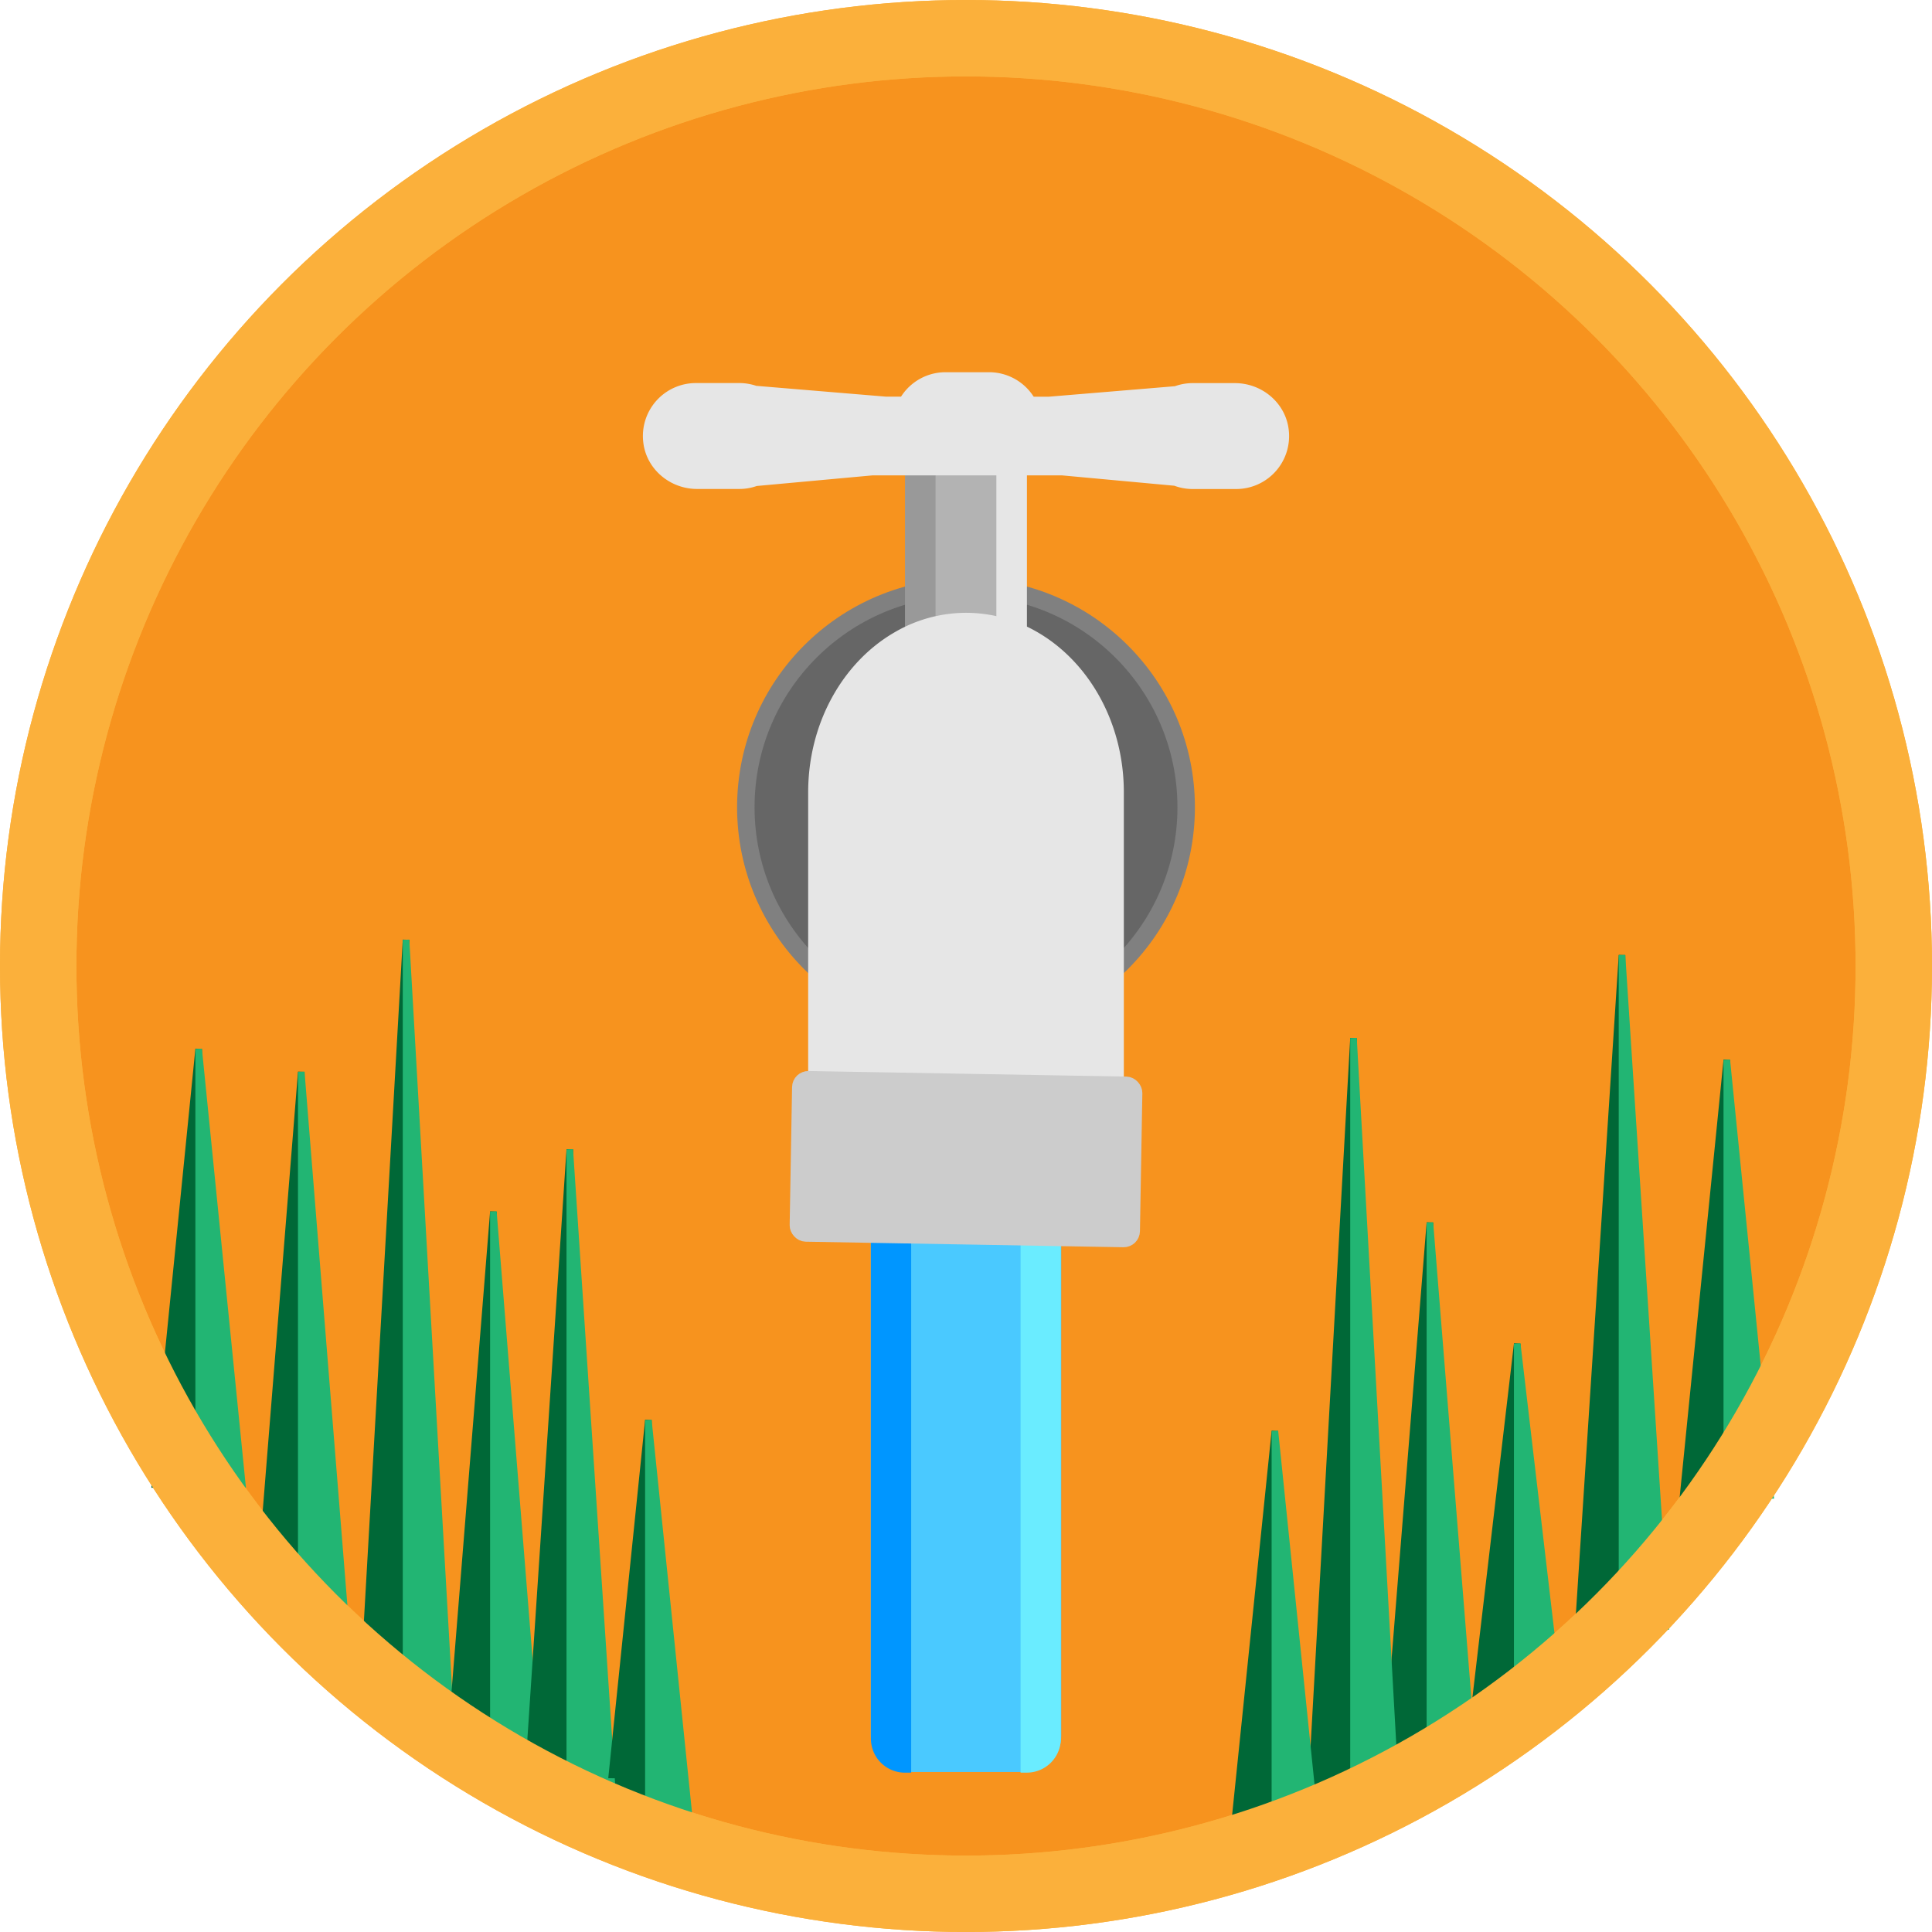 <svg xmlns="http://www.w3.org/2000/svg" viewBox="0 0 885 885">
  <defs>
    <style>
      .cls-1 {
        fill: #f7931e;
      }

      .cls-1, .cls-4 {
        stroke: #fbb03b;
        stroke-width: 35px;
      }

      .cls-1, .cls-10, .cls-11, .cls-13, .cls-2, .cls-3, .cls-4, .cls-5, .cls-6, .cls-7, .cls-8, .cls-9 {
        stroke-miterlimit: 10;
      }

      .cls-2 {
        fill: #006837;
        stroke: #006837;
      }

      .cls-10, .cls-11, .cls-2, .cls-3, .cls-5, .cls-6, .cls-7, .cls-9 {
        stroke-width: 3px;
      }

      .cls-3 {
        fill: #22b573;
        stroke: #22b573;
      }

      .cls-4 {
        fill: none;
      }

      .cls-5 {
        fill: #4ac9ff;
        stroke: #4ac9ff;
      }

      .cls-6 {
        fill: #0096ff;
        stroke: #0096ff;
      }

      .cls-7 {
        fill: #6aecff;
        stroke: #6aecff;
      }

      .cls-8 {
        fill: #666;
        stroke: gray;
        stroke-width: 8px;
      }

      .cls-9 {
        fill: #b3b3b3;
        stroke: #b3b3b3;
      }

      .cls-10, .cls-12 {
        fill: #e6e6e6;
      }

      .cls-10 {
        stroke: #e6e6e6;
      }

      .cls-11 {
        fill: #999;
        stroke: #999;
      }

      .cls-13 {
        fill: #ccc;
        stroke: #ccc;
        stroke-width: 7px;
      }
    </style>
  </defs>
  <title>Outside tap icon</title>
  <g id="Layer_2" data-name="Layer 2">
    <circle class="cls-1" cx="442.5" cy="442.5" r="425"/>
  </g>
  <g id="Layer_3" data-name="Layer 3">
    <polygon class="cls-2" points="138 491 138 740 118 740 138 491"/>
    <polygon class="cls-3" points="158 740 138 740 138 491 158 740"/>
    <polygon class="cls-2" points="186 430.5 186 781 166 781 186 430.5"/>
    <polygon class="cls-3" points="206 781 186 781 186 430.5 206 781"/>
    <polygon class="cls-2" points="226 555 226 804 206 804 226 555"/>
    <polygon class="cls-3" points="246 804 226 804 226 555 246 804"/>
    <polygon class="cls-2" points="261 526.5 261 828 241 828 261 526.5"/>
    <polygon class="cls-3" points="280.12 814.67 280.12 814.69 278.75 828 261 828 261 526.5 280.12 814.67"/>
    <polygon class="cls-3" points="281 828 278.75 828 280.12 814.69 281 828"/>
    <polygon class="cls-2" points="297 650.5 297 845 277 845 278.75 828 281 828 280.12 814.69 280.12 814.67 297 650.5"/>
    <polygon class="cls-3" points="280.12 814.69 281 828 278.75 828 280.12 814.69"/>
    <polygon class="cls-3" points="317 845 297 845 297 650.5 317 845"/>
    <polygon class="cls-2" points="743 437.5 743 745 723 745 743 437.5"/>
    <polygon class="cls-3" points="763 745 743 745 743 437.5 763 745"/>
    <polygon class="cls-2" points="695 615.5 695 786 675 786 695 615.5"/>
    <polygon class="cls-3" points="715 786 695 786 695 615.5 715 786"/>
    <polygon class="cls-2" points="655 560 655 809 635 809 655 560"/>
    <polygon class="cls-3" points="675 809 655 809 655 560 675 809"/>
    <polygon class="cls-2" points="620 475.5 620 833 602.25 833 600.79 818.84 600.79 818.82 620 475.5"/>
    <polygon class="cls-3" points="600.79 818.84 602.25 833 600 833 600.79 818.84"/>
    <polygon class="cls-3" points="640 833 620 833 620 475.5 640 833"/>
    <polygon class="cls-2" points="584 655.5 584 850 564 850 584 655.5"/>
    <polygon class="cls-3" points="604 850 584 850 584 655.5 600.79 818.82 600.79 818.84 600 833 602.25 833 604 850"/>
    <polygon class="cls-3" points="602.25 833 600 833 600.79 818.84 602.25 833"/>
    <polygon class="cls-2" points="791 485.5 791 685 771 685 791 485.5"/>
    <polygon class="cls-3" points="811 685 791 685 791 485.5 811 685"/>
    <polygon class="cls-2" points="91 480.5 91 680 71 680 91 480.5"/>
    <polygon class="cls-3" points="111 680 91 680 91 480.5 111 680"/>
    <circle class="cls-4" cx="442.5" cy="442.5" r="425"/>
  </g>
  <g id="Layer_1" data-name="Layer 1">
    <rect class="cls-5" x="400.39" y="470.2" width="84.23" height="339.99" rx="14.92" ry="14.92"/>
    <path class="cls-6" d="M400.45,470.51h15.44a0,0,0,0,1,0,0v340a0,0,0,0,1,0,0h-1.36a14.09,14.09,0,0,1-14.09-14.09V470.51A0,0,0,0,1,400.45,470.51Z"/>
    <path class="cls-7" d="M469,470.51h15.44a0,0,0,0,1,0,0V796.41a14.09,14.09,0,0,1-14.09,14.09H469a0,0,0,0,1,0,0v-340A0,0,0,0,1,469,470.51Z"/>
    <circle class="cls-8" cx="442.5" cy="369.79" r="100.86"/>
    <path class="cls-9" d="M513.16,276.55v67.77a66.76,66.76,0,0,0-26.32,0V276.55Z" transform="translate(-57.5 -57.5)"/>
    <path class="cls-10" d="M526.41,276.55v75.09a30.18,30.18,0,0,0-11-7.32V276.55Z" transform="translate(-57.5 -57.5)"/>
    <path class="cls-11" d="M484.56,276.55V344.3a30.08,30.08,0,0,0-11,7.29v-75Z" transform="translate(-57.5 -57.5)"/>
    <g>
      <path class="cls-12" d="M603.85,281a23.7,23.7,0,0,1-8.26-1.48l-.06,0-51.45-4.72H457.2l-53.15,4.87-.05,0a23.66,23.66,0,0,1-7.85,1.33H376.8c-12.3,0-22.67-8.92-24.12-20.75a23.78,23.78,0,0,1,23.57-26.76h19.9a23.61,23.61,0,0,1,7.6,1.25l.06,0,59.46,4.95h7.24l.15-.23a23.79,23.79,0,0,1,20-11h19.9a23.66,23.66,0,0,1,20,11l.15.23h7.2l57.89-4.82.06,0a23.48,23.48,0,0,1,8-1.38H623.2c12.3,0,22.67,8.93,24.12,20.76A23.77,23.77,0,0,1,623.75,281Z" transform="translate(-57.5 -57.5)"/>
      <path class="cls-12" d="M510.57,229a23.15,23.15,0,0,1,19.59,10.73l.3.46H538l57.78-4.81h.13l.12-.05a23,23,0,0,1,7.8-1.35H623.2c12,0,22.21,8.74,23.62,20.32a23.26,23.26,0,0,1-23.07,26.19h-19.9a23.42,23.42,0,0,1-8.09-1.44l-.12-.05h-.13l-51.38-4.72h-87l-53,4.87H404l-.12,0a23.16,23.16,0,0,1-7.68,1.3H376.8c-12.05,0-22.21-8.73-23.62-20.32A23.26,23.26,0,0,1,376.25,234h19.9a23.16,23.16,0,0,1,7.44,1.22l.12,0h.12l59.4,4.95h7.56l.29-.46a23.43,23.43,0,0,1,3.15-3.92A23.1,23.1,0,0,1,490.67,229h19.9m0-1h-19.9a24.19,24.19,0,0,0-20.43,11.19h-6.93l-59.4-4.95a24.32,24.32,0,0,0-7.76-1.27h-19.9a24.26,24.26,0,0,0-24.06,27.32c1.49,12.22,12.3,21.19,24.61,21.19h19.35a23.93,23.93,0,0,0,8-1.36l53-4.86H544L595.42,280a24.28,24.28,0,0,0,8.43,1.51h19.9a24.25,24.25,0,0,0,24.06-27.31c-1.49-12.23-12.3-21.2-24.61-21.2H603.85a23.93,23.93,0,0,0-8.14,1.41l-57.78,4.81H531A24.24,24.24,0,0,0,510.57,228Z" transform="translate(-57.5 -57.5)"/>
    </g>
    <g>
      <path class="cls-12" d="M428.2,584.38V420.44c0-30.9,15-58.81,39.22-72.85a64.22,64.22,0,0,1,65.27.06c24.13,14.07,39.11,42,39.11,72.79V584.38Z" transform="translate(-57.5 -57.5)"/>
      <path class="cls-12" d="M500,339.21a63.68,63.68,0,0,1,32.44,8.87c24,14,38.86,41.7,38.86,72.35V583.88H428.7V420.43c0-30.71,14.93-58.46,39-72.41A63.69,63.69,0,0,1,500,339.21m0-1a65.06,65.06,0,0,0-32.83,9c-23.43,13.59-39.47,41.3-39.47,73.27V584.88H572.3V420.43c0-31.92-16-59.59-39.36-73.22a65.18,65.18,0,0,0-32.94-9Z" transform="translate(-57.5 -57.5)"/>
    </g>
    <rect class="cls-13" x="423.26" y="552.88" width="153.48" height="71.19" rx="3.95" ry="3.95" transform="translate(-47.15 -66.14) rotate(1)"/>
  </g>
</svg>
